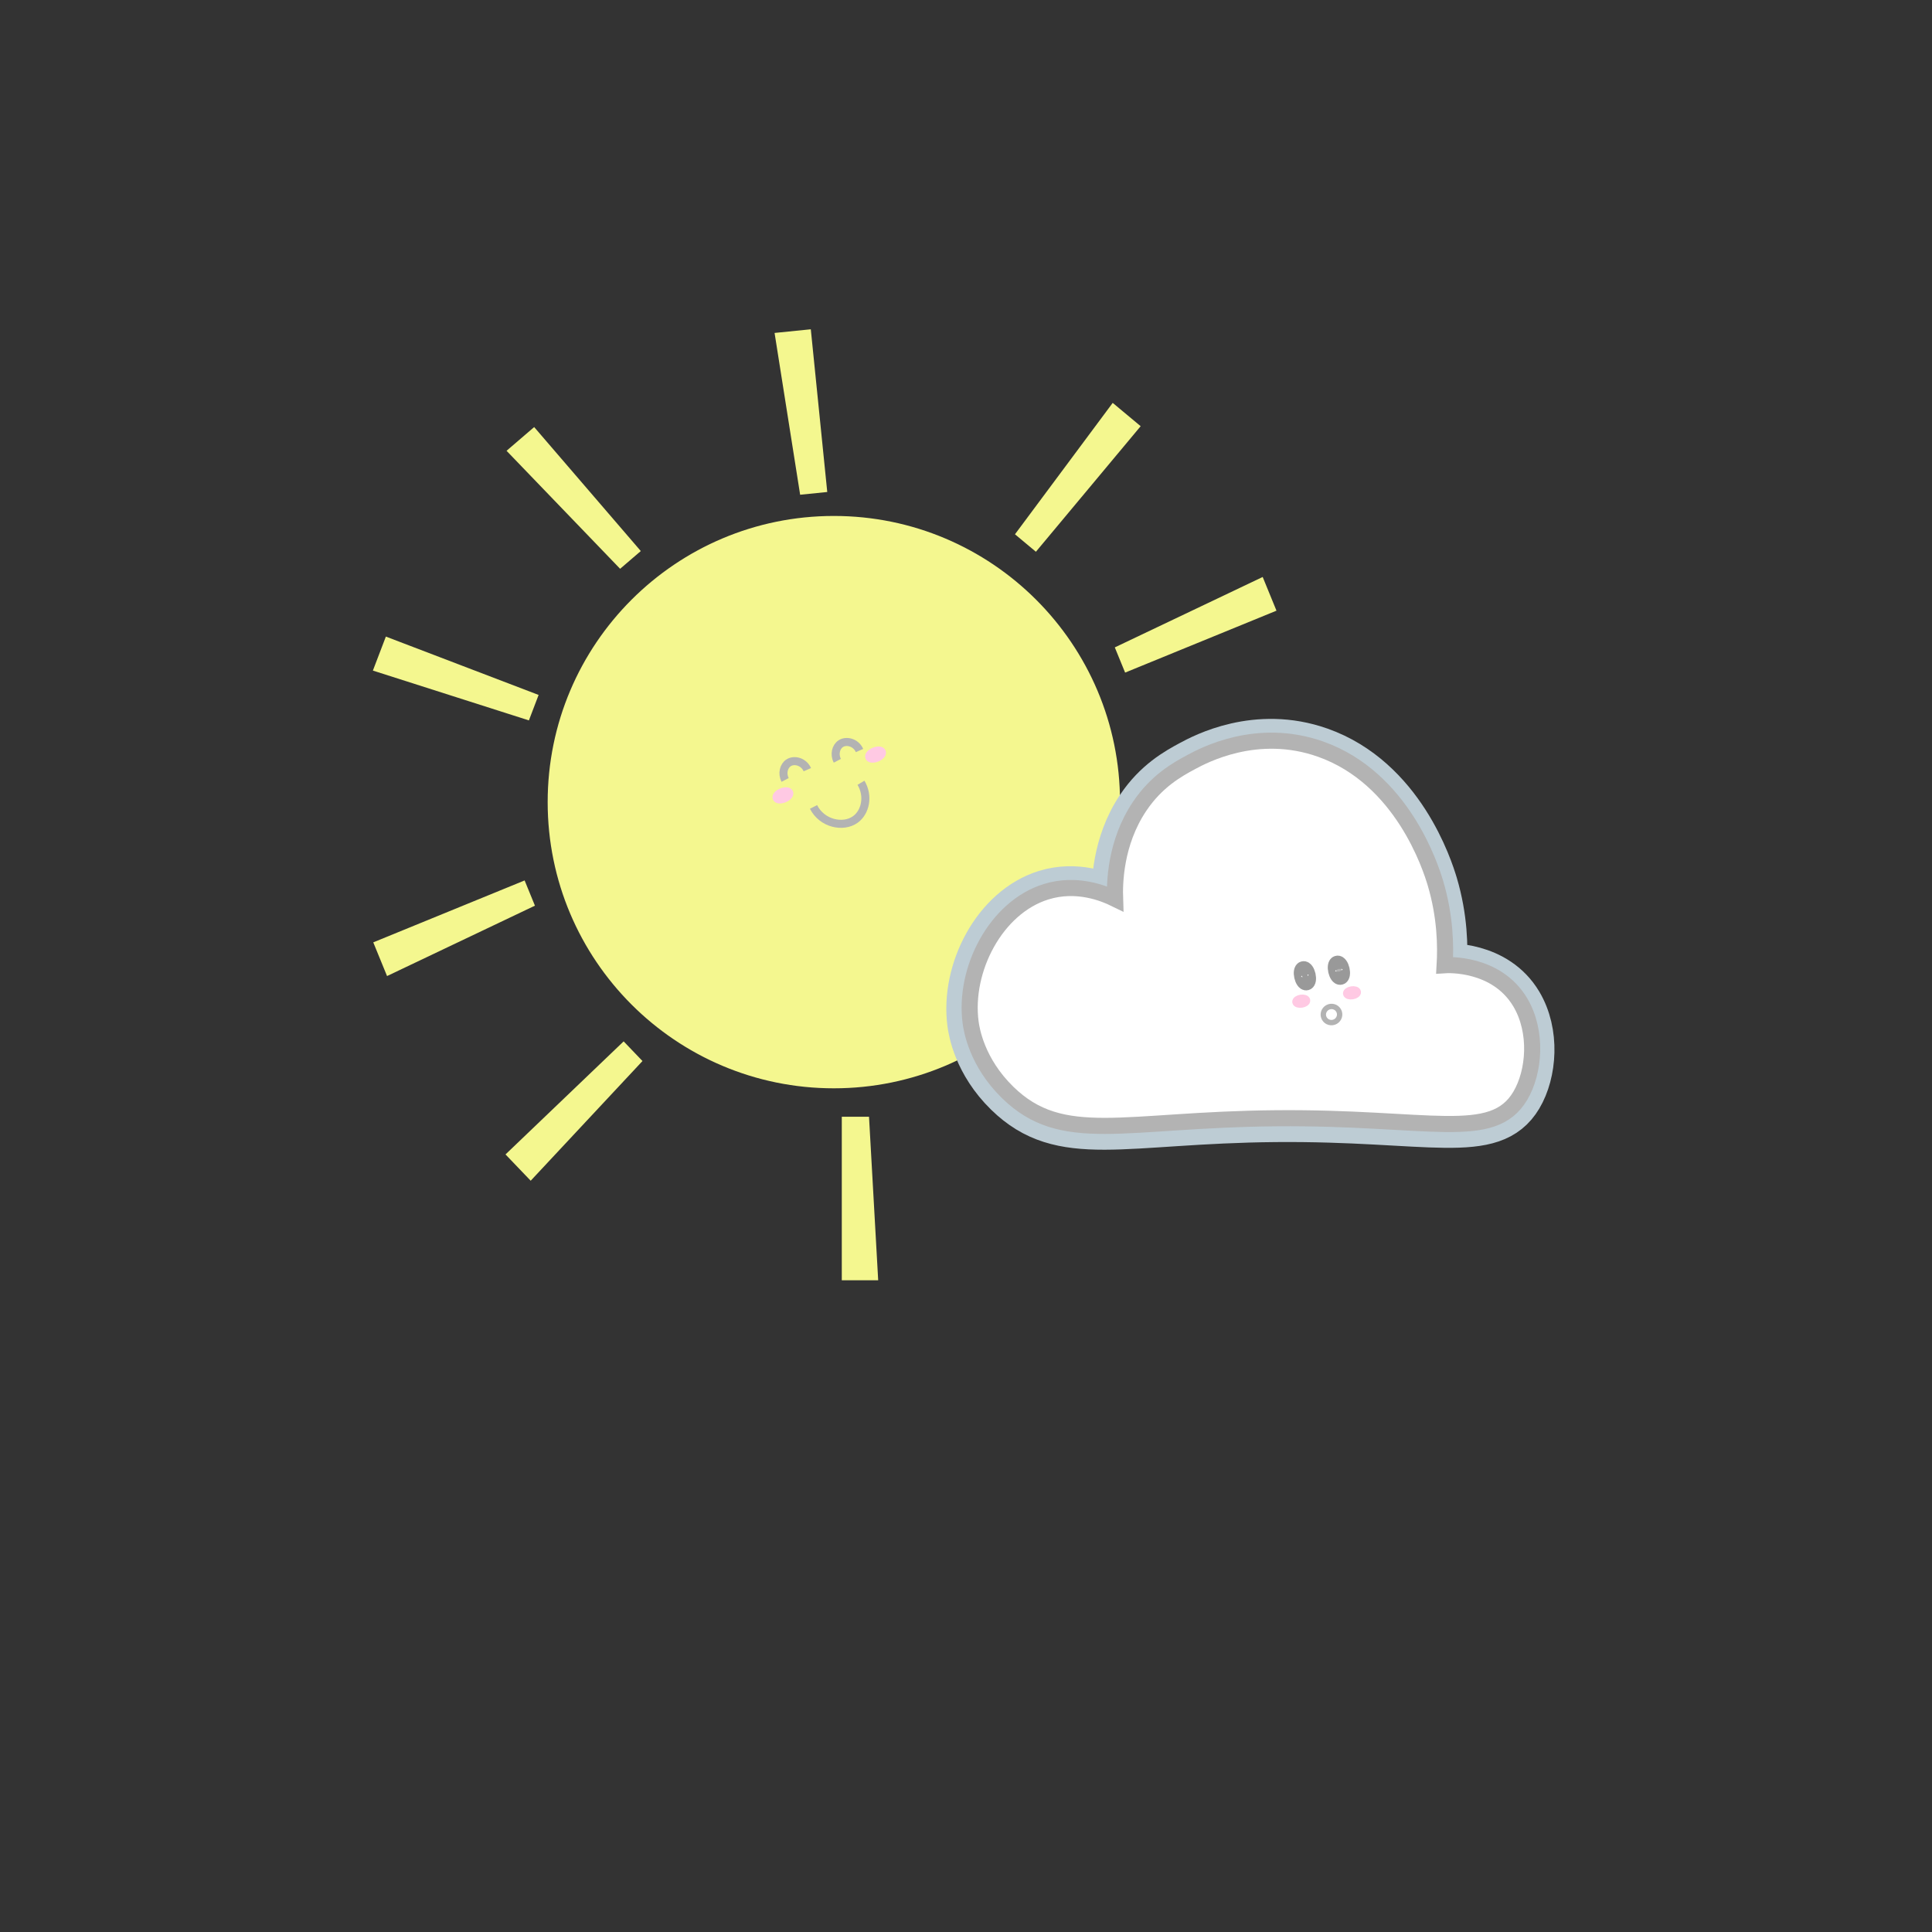 <?xml version="1.0" encoding="utf-8"?>
<!-- Generator: Adobe Illustrator 26.5.1, SVG Export Plug-In . SVG Version: 6.00 Build 0)  -->
<svg version="1.1" id="Layer_1" xmlns="http://www.w3.org/2000/svg" xmlns:xlink="http://www.w3.org/1999/xlink" x="0px" y="0px"
	 viewBox="0 0 720 720" style="enable-background:new 0 0 720 720;" xml:space="preserve">
<rect x="0" y="0" width="720" height="720" fill="#333333" stroke="none"/>
<style type="text/css">
	.st0{fill:#F4F78F;}
	.st1{fill:#FFC9E3;stroke:#FFC9E3;stroke-width:3;stroke-miterlimit:10;}
	.st2{fill:#F4F78F;stroke:#B3B3B3;stroke-width:3;stroke-miterlimit:10;}
	.st3{fill:#F4F78F;stroke:#F4F78F;stroke-width:3;stroke-miterlimit:10;}
	.st4{fill:#FFFFFF;stroke:#BDCCD4;stroke-width:17;stroke-miterlimit:10;}
	.st5{fill:#FFFFFF;stroke:#B3B3B3;stroke-width:6;stroke-miterlimit:10;}
	.st6{fill:#999999;stroke:#999999;stroke-width:6;stroke-miterlimit:10;}
	.st7{fill:#B3B3B3;stroke:#999999;stroke-width:6;stroke-miterlimit:10;}
	.st8{fill:none;stroke:#B3B3B3;stroke-width:2;stroke-miterlimit:10;}
</style>
<g>
	<g>
		<circle class="st0" cx="310.75" cy="298.94" r="101.65"/>
		<path class="st0" d="M310.75,202.28c53.29,0,96.65,43.36,96.65,96.65s-43.36,96.65-96.65,96.65s-96.65-43.36-96.65-96.65
			S257.46,202.28,310.75,202.28 M310.75,192.28c-58.9,0-106.65,47.75-106.65,106.65s47.75,106.65,106.65,106.65
			S417.4,357.84,417.4,298.94S369.65,192.28,310.75,192.28L310.75,192.28z"/>
	</g>
	
		<ellipse transform="matrix(0.925 -0.379 0.379 0.925 -90.606 132.582)" class="st1" cx="291.82" cy="296.68" rx="2.55" ry="1.27"/>
	
		<ellipse transform="matrix(0.925 -0.379 0.379 0.925 -82.282 144.532)" class="st1" cx="326.37" cy="281.49" rx="2.55" ry="1.27"/>
	<path class="st2" d="M292.6,290.66c-1.26-2.4-0.52-5.2,1.27-6.37c2.12-1.39,5.67-0.47,7,2.55"/>
	<path class="st2" d="M312.05,283.52c-1.26-2.4-0.52-5.2,1.27-6.37c2.12-1.39,5.67-0.47,7,2.55"/>
	<path class="st2" d="M320.86,291.71c2.99,4.99,1.65,11.02-2.14,13.71c-4.49,3.18-12.33,1.6-15.55-4.7"/>
	<polygon class="st3" points="398.79,376.42 393.51,381.37 433.18,423.61 440.82,416.43 	"/>
	<polygon class="st3" points="322.44,417.68 315.21,417.68 315.21,475.63 325.69,475.63 	"/>
	<polygon class="st3" points="237.37,395.43 232.37,390.21 190.51,430.27 197.76,437.84 	"/>
	<polygon class="st3" points="197.43,336.77 194.69,330.07 141.06,352.01 145.03,361.71 	"/>
	<polygon class="st3" points="196.21,266.61 198.79,259.85 144.67,239.17 140.93,248.96 	"/>
	<polygon class="st3" points="231.2,209.91 236.69,205.2 198.91,161.27 190.96,168.1 	"/>
	<polygon class="st3" points="299.45,182.74 306.65,182.01 300.82,124.36 290.39,125.41 	"/>
	<polygon class="st3" points="380.3,198.87 385.86,203.51 422.98,159.02 414.93,152.31 	"/>
	<polygon class="st3" points="417.38,242.01 420.12,248.7 473.75,226.76 469.78,217.06 	"/>
	<polygon class="st3" points="429.22,303.38 428.28,310.54 485.73,318.09 487.09,307.7 	"/>
</g>
<path class="st4" d="M375.32,407.49c20.39,19.94,43.14,10.12,100.1,9.63c57.14-0.5,80.6,8.98,90.92-8.33
	c5.34-8.94,6.53-23.99-0.02-34.93c-8.86-14.79-26.97-13.86-28.14-13.78c0.41-6.9,0.31-18.02-3.45-30.62
	c-1.75-5.86-12.36-39.15-42.84-49.92c-23.64-8.35-43.58,2.37-48.17,4.84c-5.21,2.8-12.87,7.05-19.23,16.52
	c-9.16,13.66-9.33,28.83-9.14,34.43c-4-1.96-14.18-6.21-25.72-2.62c-18.73,5.82-30.72,29.04-28.11,48.69
	C361.88,384.07,363.77,396.19,375.32,407.49z"/>
<path class="st5" d="M375.52,407.11c20.39,19.94,43.14,10.12,100.1,9.63c57.14-0.5,80.6,8.98,90.92-8.33
	c5.34-8.94,6.53-23.99-0.02-34.93c-8.86-14.79-26.97-13.86-28.14-13.78c0.41-6.9,0.31-18.02-3.45-30.62
	c-1.75-5.86-12.36-39.15-42.84-49.92c-23.64-8.35-43.58,2.37-48.17,4.84c-5.21,2.8-12.87,7.05-19.23,16.52
	c-9.16,13.66-9.33,28.83-9.14,34.43c-4-1.96-14.18-6.21-25.72-2.62c-18.73,5.82-30.72,29.04-28.11,48.69
	C362.08,383.69,363.97,395.82,375.52,407.11z"/>
<ellipse transform="matrix(0.975 -0.223 0.223 0.975 -68.862 117.719)" class="st6" cx="486.27" cy="363.45" rx="1.03" ry="2.5"/>
<path class="st7" d="M499.97,361.32c0.31,1.35,0.12,2.55-0.43,2.69c-0.55,0.14-1.26-0.84-1.57-2.18c-0.31-1.35-0.12-2.55,0.43-2.69
	S499.65,359.98,499.97,361.32z"/>
<ellipse transform="matrix(0.988 -0.157 0.157 0.988 -52.59 80.864)" class="st1" cx="484.81" cy="372.84" rx="1.88" ry="0.94"/>
<ellipse transform="matrix(0.988 -0.157 0.157 0.988 -51.865 83.796)" class="st1" cx="503.71" cy="369.72" rx="1.88" ry="0.94"/>
<ellipse transform="matrix(0.948 -0.319 0.319 0.948 -94.662 178.213)" class="st8" cx="496.15" cy="377.79" rx="3.05" ry="3.01"/>
</svg>

